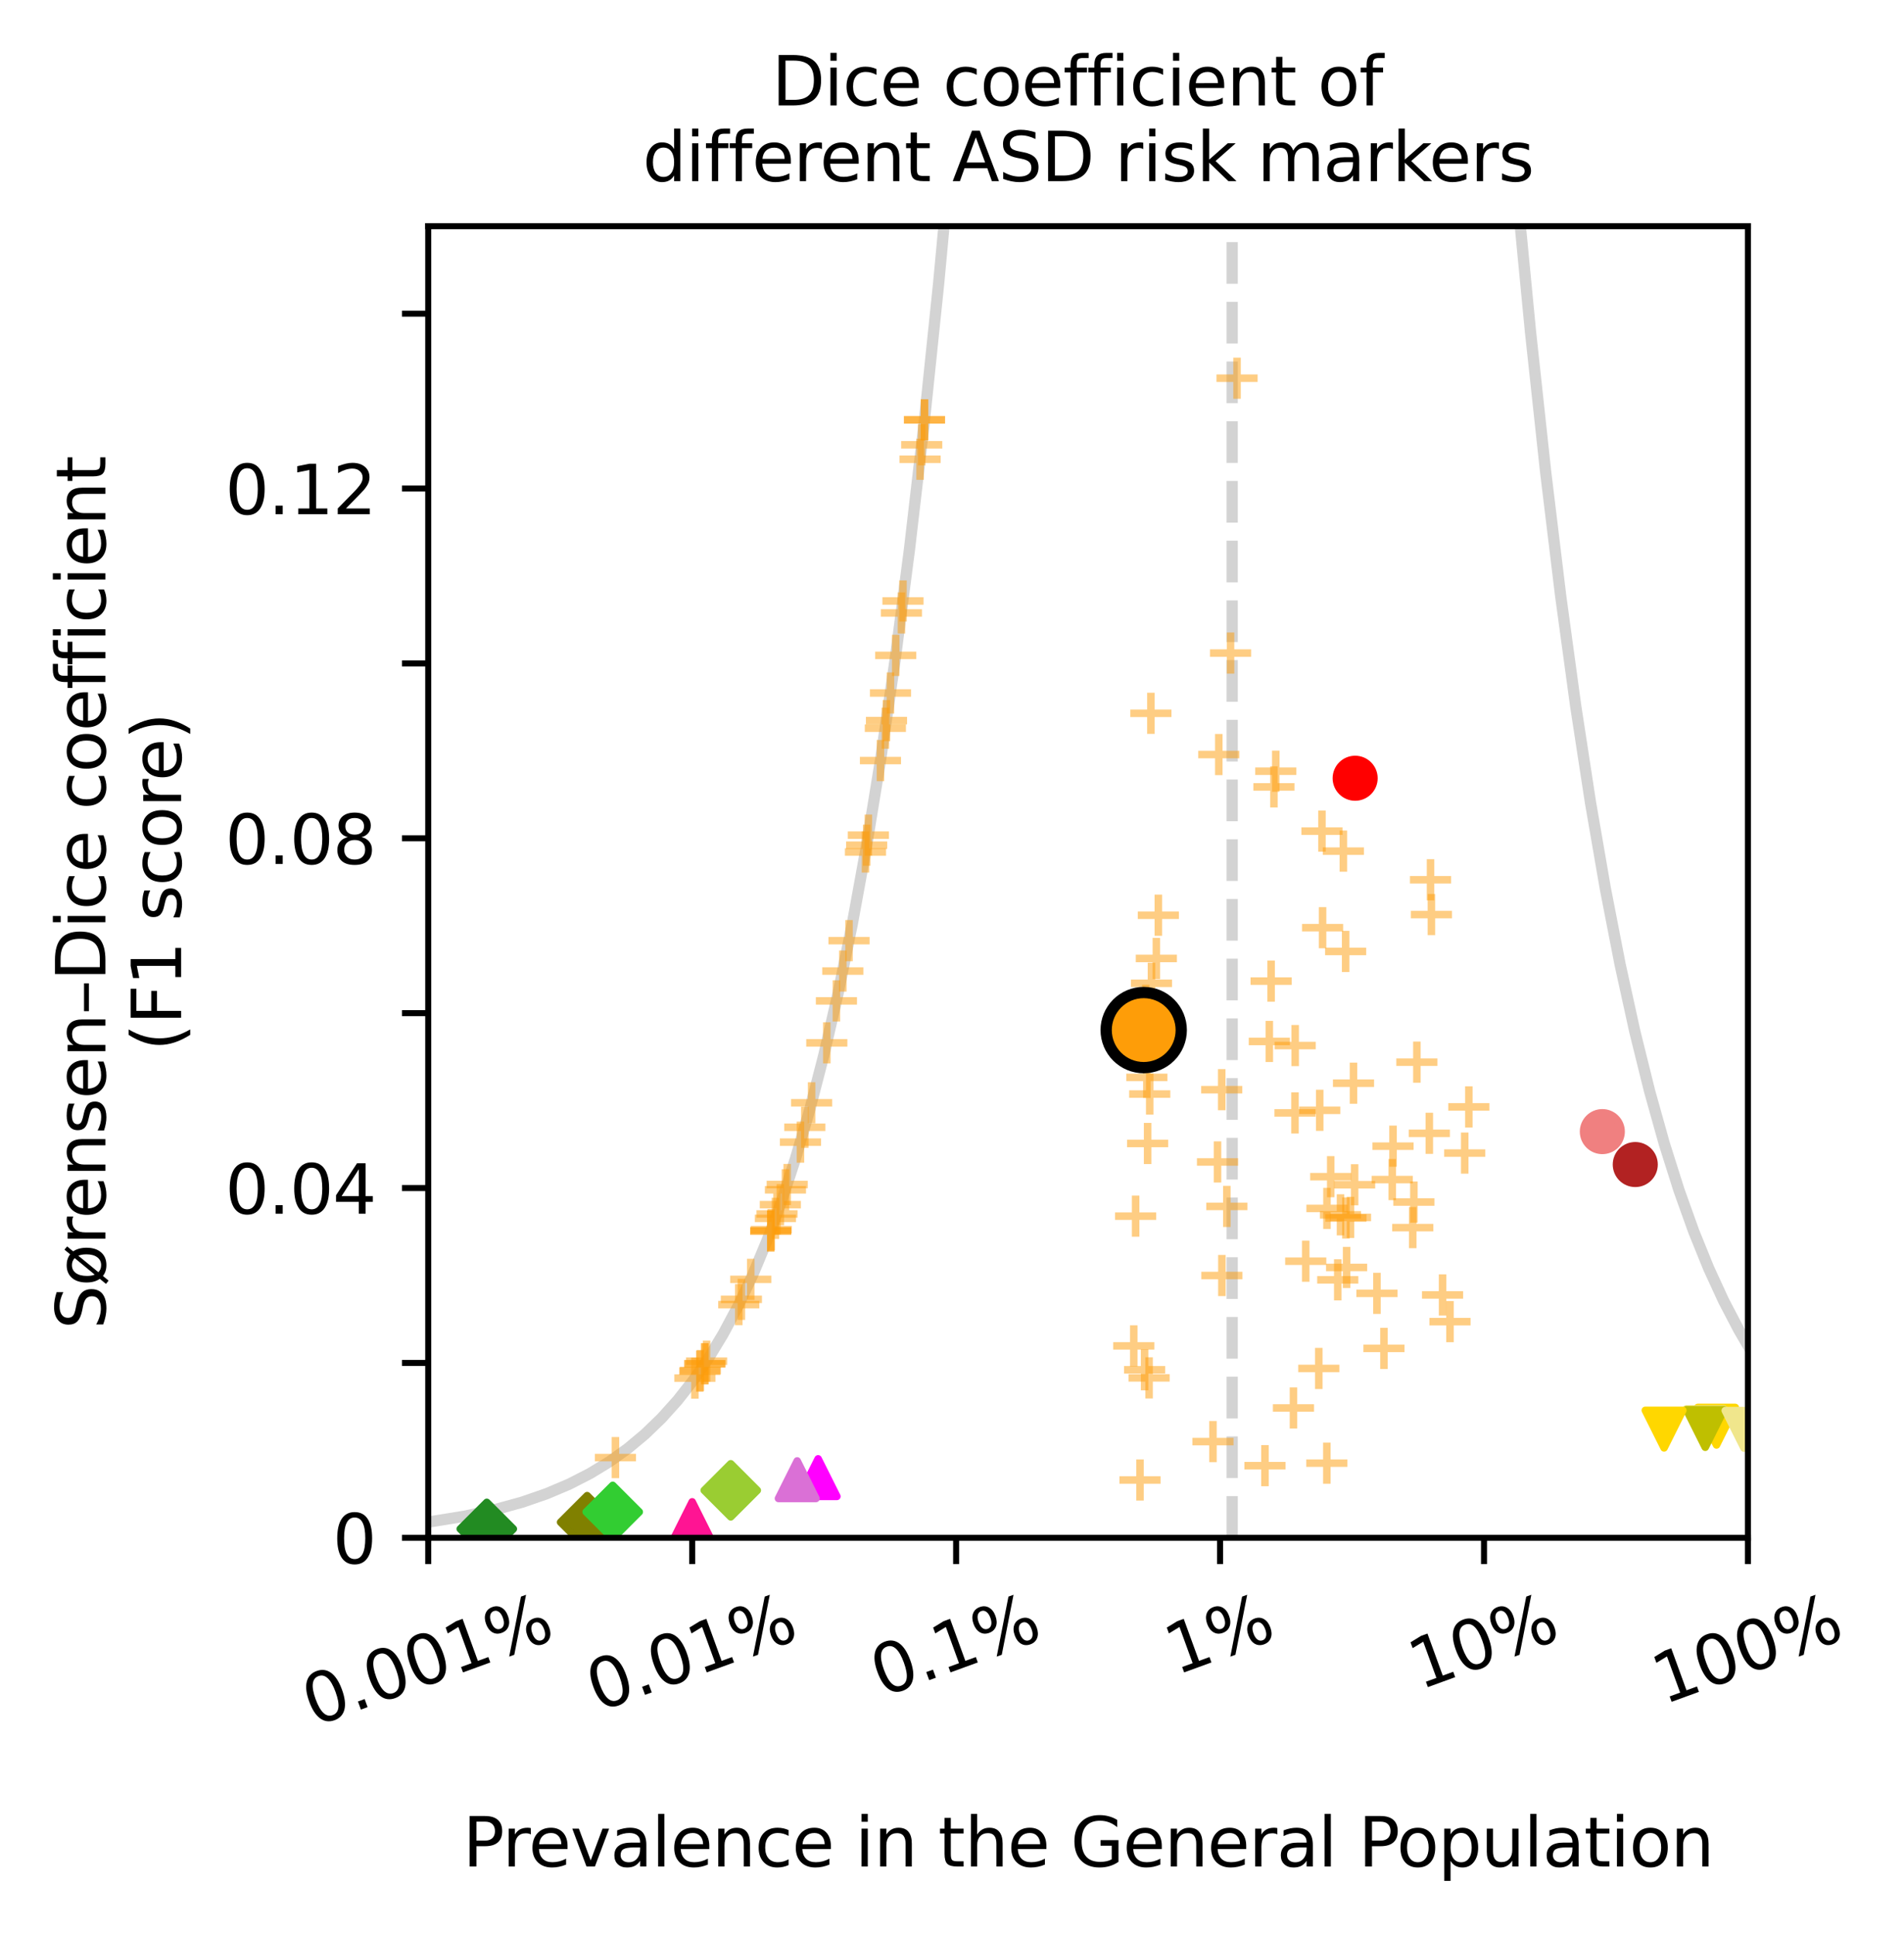 <?xml version="1.0" encoding="utf-8" standalone="no"?>
<!DOCTYPE svg PUBLIC "-//W3C//DTD SVG 1.1//EN"
  "http://www.w3.org/Graphics/SVG/1.1/DTD/svg11.dtd">
<svg xmlns:xlink="http://www.w3.org/1999/xlink" width="253.554pt" height="257.563pt" viewBox="0 0 253.554 257.563" xmlns="http://www.w3.org/2000/svg" version="1.1">
 <defs>
  <style type="text/css">*{stroke-linejoin: round; stroke-linecap: butt}</style>
 </defs>
 <g id="figure_1">
  <g id="patch_1">
   <path d="M -0 257.563 
L 253.554 257.563 
L 253.554 0 
L -0 0 
L -0 257.563 
z
" style="fill: none"/>
  </g>
  <g id="axes_1">
   <g id="patch_2">
    <path d="M 57.027 204.731 
L 232.775 204.731 
L 232.775 30.117 
L 57.027 30.117 
L 57.027 204.731 
z
" style="fill: none"/>
   </g>
   <g id="LineCollection_1">
    <path d="M 164.085 204.731 
L 164.085 -1 
" clip-path="url(#p393f7d524d)" style="fill: none; stroke-dasharray: 5.55,2.4; stroke-dashoffset: 0; stroke: #d3d3d3; stroke-width: 1.5"/>
   </g>
   <g id="line2d_1">
    <path d="M 57.027 202.637 
L 61.833 201.864 
L 65.915 200.986 
L 69.542 199.984 
L 72.799 198.858 
L 75.798 197.587 
L 78.567 196.171 
L 81.131 194.612 
L 83.569 192.869 
L 85.88 190.942 
L 88.088 188.811 
L 90.226 186.436 
L 92.299 183.799 
L 94.324 180.86 
L 96.311 177.581 
L 98.275 173.903 
L 100.214 169.789 
L 102.135 165.183 
L 104.039 160.031 
L 105.937 154.241 
L 107.829 147.742 
L 109.717 140.447 
L 111.603 132.255 
L 113.491 123.048 
L 115.386 112.678 
L 117.285 101.025 
L 119.194 87.905 
L 121.113 73.145 
L 123.045 56.523 
L 124.992 37.8 
L 126.957 16.718 
L 128.459 -1 
M 199.71 -1 
L 201.773 22.971 
L 203.812 44.136 
L 205.833 62.833 
L 207.837 79.354 
L 209.829 93.957 
L 211.809 106.868 
L 213.781 118.287 
L 215.746 128.388 
L 217.708 137.326 
L 219.667 145.238 
L 221.627 152.244 
L 223.59 158.451 
L 225.558 163.953 
L 227.537 168.834 
L 229.53 173.167 
L 231.541 177.018 
L 232.775 179.146 
L 232.775 179.146 
" clip-path="url(#p393f7d524d)" style="fill: none; stroke: #d3d3d3; stroke-width: 1.5; stroke-linecap: square"/>
   </g>
   <g id="PathCollection_1">
    <defs>
     <path id="md05ae00d85" d="M -2.739 0 
L 2.739 0 
M 0 2.739 
L 0 -2.739 
" style="stroke: #fe9d08; stroke-opacity: 0.5"/>
    </defs>
    <g clip-path="url(#p393f7d524d)">
     <use xlink:href="#md05ae00d85" x="93.862" y="181.565" style="fill: #fe9d08; fill-opacity: 0.5; stroke: #fe9d08; stroke-opacity: 0.5"/>
     <use xlink:href="#md05ae00d85" x="173.883" y="167.905" style="fill: #fe9d08; fill-opacity: 0.5; stroke: #fe9d08; stroke-opacity: 0.5"/>
     <use xlink:href="#md05ae00d85" x="102.636" y="163.885" style="fill: #fe9d08; fill-opacity: 0.5; stroke: #fe9d08; stroke-opacity: 0.5"/>
     <use xlink:href="#md05ae00d85" x="193.093" y="175.953" style="fill: #fe9d08; fill-opacity: 0.5; stroke: #fe9d08; stroke-opacity: 0.5"/>
     <use xlink:href="#md05ae00d85" x="98.73" y="172.983" style="fill: #fe9d08; fill-opacity: 0.5; stroke: #fe9d08; stroke-opacity: 0.5"/>
     <use xlink:href="#md05ae00d85" x="115.256" y="113.429" style="fill: #fe9d08; fill-opacity: 0.5; stroke: #fe9d08; stroke-opacity: 0.5"/>
     <use xlink:href="#md05ae00d85" x="104.597" y="158.399" style="fill: #fe9d08; fill-opacity: 0.5; stroke: #fe9d08; stroke-opacity: 0.5"/>
     <use xlink:href="#md05ae00d85" x="103.262" y="162.207" style="fill: #fe9d08; fill-opacity: 0.5; stroke: #fe9d08; stroke-opacity: 0.5"/>
     <use xlink:href="#md05ae00d85" x="188.684" y="141.408" style="fill: #fe9d08; fill-opacity: 0.5; stroke: #fe9d08; stroke-opacity: 0.5"/>
     <use xlink:href="#md05ae00d85" x="162.134" y="154.695" style="fill: #fe9d08; fill-opacity: 0.5; stroke: #fe9d08; stroke-opacity: 0.5"/>
     <use xlink:href="#md05ae00d85" x="113.063" y="125.232" style="fill: #fe9d08; fill-opacity: 0.5; stroke: #fe9d08; stroke-opacity: 0.5"/>
     <use xlink:href="#md05ae00d85" x="183.367" y="172.186" style="fill: #fe9d08; fill-opacity: 0.5; stroke: #fe9d08; stroke-opacity: 0.5"/>
     <use xlink:href="#md05ae00d85" x="179.196" y="126.666" style="fill: #fe9d08; fill-opacity: 0.5; stroke: #fe9d08; stroke-opacity: 0.5"/>
     <use xlink:href="#md05ae00d85" x="118.052" y="95.937" style="fill: #fe9d08; fill-opacity: 0.5; stroke: #fe9d08; stroke-opacity: 0.5"/>
     <use xlink:href="#md05ae00d85" x="185.404" y="157.043" style="fill: #fe9d08; fill-opacity: 0.5; stroke: #fe9d08; stroke-opacity: 0.5"/>
     <use xlink:href="#md05ae00d85" x="106.598" y="152.057" style="fill: #fe9d08; fill-opacity: 0.5; stroke: #fe9d08; stroke-opacity: 0.5"/>
     <use xlink:href="#md05ae00d85" x="122.745" y="59.219" style="fill: #fe9d08; fill-opacity: 0.5; stroke: #fe9d08; stroke-opacity: 0.5"/>
     <use xlink:href="#md05ae00d85" x="151.813" y="197.035" style="fill: #fe9d08; fill-opacity: 0.5; stroke: #fe9d08; stroke-opacity: 0.5"/>
     <use xlink:href="#md05ae00d85" x="102.705" y="163.705" style="fill: #fe9d08; fill-opacity: 0.5; stroke: #fe9d08; stroke-opacity: 0.5"/>
     <use xlink:href="#md05ae00d85" x="172.451" y="148.164" style="fill: #fe9d08; fill-opacity: 0.5; stroke: #fe9d08; stroke-opacity: 0.5"/>
     <use xlink:href="#md05ae00d85" x="178.149" y="170.389" style="fill: #fe9d08; fill-opacity: 0.5; stroke: #fe9d08; stroke-opacity: 0.5"/>
     <use xlink:href="#md05ae00d85" x="119.284" y="87.253" style="fill: #fe9d08; fill-opacity: 0.5; stroke: #fe9d08; stroke-opacity: 0.5"/>
     <use xlink:href="#md05ae00d85" x="107.174" y="150.078" style="fill: #fe9d08; fill-opacity: 0.5; stroke: #fe9d08; stroke-opacity: 0.5"/>
     <use xlink:href="#md05ae00d85" x="154.254" y="121.845" style="fill: #fe9d08; fill-opacity: 0.5; stroke: #fe9d08; stroke-opacity: 0.5"/>
     <use xlink:href="#md05ae00d85" x="153.339" y="130.906" style="fill: #fe9d08; fill-opacity: 0.5; stroke: #fe9d08; stroke-opacity: 0.5"/>
     <use xlink:href="#md05ae00d85" x="99.975" y="170.324" style="fill: #fe9d08; fill-opacity: 0.5; stroke: #fe9d08; stroke-opacity: 0.5"/>
     <use xlink:href="#md05ae00d85" x="115.413" y="112.525" style="fill: #fe9d08; fill-opacity: 0.5; stroke: #fe9d08; stroke-opacity: 0.5"/>
     <use xlink:href="#md05ae00d85" x="175.746" y="147.817" style="fill: #fe9d08; fill-opacity: 0.5; stroke: #fe9d08; stroke-opacity: 0.5"/>
     <use xlink:href="#md05ae00d85" x="195.605" y="147.363" style="fill: #fe9d08; fill-opacity: 0.5; stroke: #fe9d08; stroke-opacity: 0.5"/>
     <use xlink:href="#md05ae00d85" x="178.512" y="161.732" style="fill: #fe9d08; fill-opacity: 0.5; stroke: #fe9d08; stroke-opacity: 0.5"/>
     <use xlink:href="#md05ae00d85" x="117.25" y="101.256" style="fill: #fe9d08; fill-opacity: 0.5; stroke: #fe9d08; stroke-opacity: 0.5"/>
     <use xlink:href="#md05ae00d85" x="169.896" y="102.673" style="fill: #fe9d08; fill-opacity: 0.5; stroke: #fe9d08; stroke-opacity: 0.5"/>
     <use xlink:href="#md05ae00d85" x="152.827" y="152.235" style="fill: #fe9d08; fill-opacity: 0.5; stroke: #fe9d08; stroke-opacity: 0.5"/>
     <use xlink:href="#md05ae00d85" x="152.579" y="133.844" style="fill: #fe9d08; fill-opacity: 0.5; stroke: #fe9d08; stroke-opacity: 0.5"/>
     <use xlink:href="#md05ae00d85" x="117.903" y="96.944" style="fill: #fe9d08; fill-opacity: 0.5; stroke: #fe9d08; stroke-opacity: 0.5"/>
     <use xlink:href="#md05ae00d85" x="111.385" y="133.251" style="fill: #fe9d08; fill-opacity: 0.5; stroke: #fe9d08; stroke-opacity: 0.5"/>
     <use xlink:href="#md05ae00d85" x="163.87" y="86.943" style="fill: #fe9d08; fill-opacity: 0.5; stroke: #fe9d08; stroke-opacity: 0.5"/>
     <use xlink:href="#md05ae00d85" x="188.134" y="163.44" style="fill: #fe9d08; fill-opacity: 0.5; stroke: #fe9d08; stroke-opacity: 0.5"/>
     <use xlink:href="#md05ae00d85" x="120.04" y="81.605" style="fill: #fe9d08; fill-opacity: 0.5; stroke: #fe9d08; stroke-opacity: 0.5"/>
     <use xlink:href="#md05ae00d85" x="93.862" y="181.565" style="fill: #fe9d08; fill-opacity: 0.5; stroke: #fe9d08; stroke-opacity: 0.5"/>
     <use xlink:href="#md05ae00d85" x="120.248" y="80.006" style="fill: #fe9d08; fill-opacity: 0.5; stroke: #fe9d08; stroke-opacity: 0.5"/>
     <use xlink:href="#md05ae00d85" x="123.113" y="55.897" style="fill: #fe9d08; fill-opacity: 0.5; stroke: #fe9d08; stroke-opacity: 0.5"/>
     <use xlink:href="#md05ae00d85" x="169.274" y="130.618" style="fill: #fe9d08; fill-opacity: 0.5; stroke: #fe9d08; stroke-opacity: 0.5"/>
     <use xlink:href="#md05ae00d85" x="108.081" y="146.816" style="fill: #fe9d08; fill-opacity: 0.5; stroke: #fe9d08; stroke-opacity: 0.5"/>
     <use xlink:href="#md05ae00d85" x="168.454" y="195.129" style="fill: #fe9d08; fill-opacity: 0.5; stroke: #fe9d08; stroke-opacity: 0.5"/>
     <use xlink:href="#md05ae00d85" x="153.99" y="127.603" style="fill: #fe9d08; fill-opacity: 0.5; stroke: #fe9d08; stroke-opacity: 0.5"/>
     <use xlink:href="#md05ae00d85" x="184.302" y="179.518" style="fill: #fe9d08; fill-opacity: 0.5; stroke: #fe9d08; stroke-opacity: 0.5"/>
     <use xlink:href="#md05ae00d85" x="153.109" y="145.657" style="fill: #fe9d08; fill-opacity: 0.5; stroke: #fe9d08; stroke-opacity: 0.5"/>
     <use xlink:href="#md05ae00d85" x="195.057" y="153.514" style="fill: #fe9d08; fill-opacity: 0.5; stroke: #fe9d08; stroke-opacity: 0.5"/>
     <use xlink:href="#md05ae00d85" x="180.394" y="157.731" style="fill: #fe9d08; fill-opacity: 0.5; stroke: #fe9d08; stroke-opacity: 0.5"/>
     <use xlink:href="#md05ae00d85" x="152.424" y="182.361" style="fill: #fe9d08; fill-opacity: 0.5; stroke: #fe9d08; stroke-opacity: 0.5"/>
     <use xlink:href="#md05ae00d85" x="112.237" y="129.28" style="fill: #fe9d08; fill-opacity: 0.5; stroke: #fe9d08; stroke-opacity: 0.5"/>
     <use xlink:href="#md05ae00d85" x="175.622" y="182.186" style="fill: #fe9d08; fill-opacity: 0.5; stroke: #fe9d08; stroke-opacity: 0.5"/>
     <use xlink:href="#md05ae00d85" x="176.127" y="123.503" style="fill: #fe9d08; fill-opacity: 0.5; stroke: #fe9d08; stroke-opacity: 0.5"/>
     <use xlink:href="#md05ae00d85" x="103.477" y="161.616" style="fill: #fe9d08; fill-opacity: 0.5; stroke: #fe9d08; stroke-opacity: 0.5"/>
     <use xlink:href="#md05ae00d85" x="110.105" y="138.839" style="fill: #fe9d08; fill-opacity: 0.5; stroke: #fe9d08; stroke-opacity: 0.5"/>
     <use xlink:href="#md05ae00d85" x="172.25" y="187.445" style="fill: #fe9d08; fill-opacity: 0.5; stroke: #fe9d08; stroke-opacity: 0.5"/>
     <use xlink:href="#md05ae00d85" x="102.636" y="163.885" style="fill: #fe9d08; fill-opacity: 0.5; stroke: #fe9d08; stroke-opacity: 0.5"/>
     <use xlink:href="#md05ae00d85" x="98.382" y="173.688" style="fill: #fe9d08; fill-opacity: 0.5; stroke: #fe9d08; stroke-opacity: 0.5"/>
     <use xlink:href="#md05ae00d85" x="176.712" y="160.882" style="fill: #fe9d08; fill-opacity: 0.5; stroke: #fe9d08; stroke-opacity: 0.5"/>
     <use xlink:href="#md05ae00d85" x="153.022" y="183.441" style="fill: #fe9d08; fill-opacity: 0.5; stroke: #fe9d08; stroke-opacity: 0.5"/>
     <use xlink:href="#md05ae00d85" x="179.327" y="168.74" style="fill: #fe9d08; fill-opacity: 0.5; stroke: #fe9d08; stroke-opacity: 0.5"/>
     <use xlink:href="#md05ae00d85" x="162.697" y="145.075" style="fill: #fe9d08; fill-opacity: 0.5; stroke: #fe9d08; stroke-opacity: 0.5"/>
     <use xlink:href="#md05ae00d85" x="122.529" y="61.142" style="fill: #fe9d08; fill-opacity: 0.5; stroke: #fe9d08; stroke-opacity: 0.5"/>
     <use xlink:href="#md05ae00d85" x="93.187" y="182.558" style="fill: #fe9d08; fill-opacity: 0.5; stroke: #fe9d08; stroke-opacity: 0.5"/>
     <use xlink:href="#md05ae00d85" x="178.893" y="113.312" style="fill: #fe9d08; fill-opacity: 0.5; stroke: #fe9d08; stroke-opacity: 0.5"/>
     <use xlink:href="#md05ae00d85" x="81.959" y="194.051" style="fill: #fe9d08; fill-opacity: 0.5; stroke: #fe9d08; stroke-opacity: 0.5"/>
     <use xlink:href="#md05ae00d85" x="179.847" y="162.078" style="fill: #fe9d08; fill-opacity: 0.5; stroke: #fe9d08; stroke-opacity: 0.5"/>
     <use xlink:href="#md05ae00d85" x="176.695" y="194.794" style="fill: #fe9d08; fill-opacity: 0.5; stroke: #fe9d08; stroke-opacity: 0.5"/>
     <use xlink:href="#md05ae00d85" x="177.213" y="156.658" style="fill: #fe9d08; fill-opacity: 0.5; stroke: #fe9d08; stroke-opacity: 0.5"/>
     <use xlink:href="#md05ae00d85" x="92.54" y="183.469" style="fill: #fe9d08; fill-opacity: 0.5; stroke: #fe9d08; stroke-opacity: 0.5"/>
     <use xlink:href="#md05ae00d85" x="103.915" y="160.384" style="fill: #fe9d08; fill-opacity: 0.5; stroke: #fe9d08; stroke-opacity: 0.5"/>
     <use xlink:href="#md05ae00d85" x="190.502" y="117.125" style="fill: #fe9d08; fill-opacity: 0.5; stroke: #fe9d08; stroke-opacity: 0.5"/>
     <use xlink:href="#md05ae00d85" x="123.113" y="55.897" style="fill: #fe9d08; fill-opacity: 0.5; stroke: #fe9d08; stroke-opacity: 0.5"/>
     <use xlink:href="#md05ae00d85" x="190.619" y="121.76" style="fill: #fe9d08; fill-opacity: 0.5; stroke: #fe9d08; stroke-opacity: 0.5"/>
     <use xlink:href="#md05ae00d85" x="93.26" y="182.451" style="fill: #fe9d08; fill-opacity: 0.5; stroke: #fe9d08; stroke-opacity: 0.5"/>
     <use xlink:href="#md05ae00d85" x="150.982" y="179.182" style="fill: #fe9d08; fill-opacity: 0.5; stroke: #fe9d08; stroke-opacity: 0.5"/>
     <use xlink:href="#md05ae00d85" x="118.585" y="92.258" style="fill: #fe9d08; fill-opacity: 0.5; stroke: #fe9d08; stroke-opacity: 0.5"/>
     <use xlink:href="#md05ae00d85" x="185.508" y="152.595" style="fill: #fe9d08; fill-opacity: 0.5; stroke: #fe9d08; stroke-opacity: 0.5"/>
     <use xlink:href="#md05ae00d85" x="192.106" y="172.395" style="fill: #fe9d08; fill-opacity: 0.5; stroke: #fe9d08; stroke-opacity: 0.5"/>
     <use xlink:href="#md05ae00d85" x="152.879" y="136.001" style="fill: #fe9d08; fill-opacity: 0.5; stroke: #fe9d08; stroke-opacity: 0.5"/>
     <use xlink:href="#md05ae00d85" x="94.094" y="181.214" style="fill: #fe9d08; fill-opacity: 0.5; stroke: #fe9d08; stroke-opacity: 0.5"/>
     <use xlink:href="#md05ae00d85" x="162.307" y="100.452" style="fill: #fe9d08; fill-opacity: 0.5; stroke: #fe9d08; stroke-opacity: 0.5"/>
     <use xlink:href="#md05ae00d85" x="188.285" y="160.032" style="fill: #fe9d08; fill-opacity: 0.5; stroke: #fe9d08; stroke-opacity: 0.5"/>
     <use xlink:href="#md05ae00d85" x="163.375" y="160.614" style="fill: #fe9d08; fill-opacity: 0.5; stroke: #fe9d08; stroke-opacity: 0.5"/>
     <use xlink:href="#md05ae00d85" x="164.737" y="50.351" style="fill: #fe9d08; fill-opacity: 0.5; stroke: #fe9d08; stroke-opacity: 0.5"/>
     <use xlink:href="#md05ae00d85" x="169.033" y="138.651" style="fill: #fe9d08; fill-opacity: 0.5; stroke: #fe9d08; stroke-opacity: 0.5"/>
     <use xlink:href="#md05ae00d85" x="179.237" y="162.152" style="fill: #fe9d08; fill-opacity: 0.5; stroke: #fe9d08; stroke-opacity: 0.5"/>
     <use xlink:href="#md05ae00d85" x="190.34" y="150.883" style="fill: #fe9d08; fill-opacity: 0.5; stroke: #fe9d08; stroke-opacity: 0.5"/>
     <use xlink:href="#md05ae00d85" x="169.648" y="104.76" style="fill: #fe9d08; fill-opacity: 0.5; stroke: #fe9d08; stroke-opacity: 0.5"/>
     <use xlink:href="#md05ae00d85" x="176.044" y="110.651" style="fill: #fe9d08; fill-opacity: 0.5; stroke: #fe9d08; stroke-opacity: 0.5"/>
     <use xlink:href="#md05ae00d85" x="172.476" y="139.195" style="fill: #fe9d08; fill-opacity: 0.5; stroke: #fe9d08; stroke-opacity: 0.5"/>
     <use xlink:href="#md05ae00d85" x="104.831" y="157.697" style="fill: #fe9d08; fill-opacity: 0.5; stroke: #fe9d08; stroke-opacity: 0.5"/>
     <use xlink:href="#md05ae00d85" x="151.232" y="161.912" style="fill: #fe9d08; fill-opacity: 0.5; stroke: #fe9d08; stroke-opacity: 0.5"/>
     <use xlink:href="#md05ae00d85" x="115.642" y="111.187" style="fill: #fe9d08; fill-opacity: 0.5; stroke: #fe9d08; stroke-opacity: 0.5"/>
     <use xlink:href="#md05ae00d85" x="152.724" y="143.437" style="fill: #fe9d08; fill-opacity: 0.5; stroke: #fe9d08; stroke-opacity: 0.5"/>
     <use xlink:href="#md05ae00d85" x="161.529" y="191.926" style="fill: #fe9d08; fill-opacity: 0.5; stroke: #fe9d08; stroke-opacity: 0.5"/>
     <use xlink:href="#md05ae00d85" x="180.244" y="144.209" style="fill: #fe9d08; fill-opacity: 0.5; stroke: #fe9d08; stroke-opacity: 0.5"/>
     <use xlink:href="#md05ae00d85" x="162.717" y="169.815" style="fill: #fe9d08; fill-opacity: 0.5; stroke: #fe9d08; stroke-opacity: 0.5"/>
     <use xlink:href="#md05ae00d85" x="153.262" y="94.962" style="fill: #fe9d08; fill-opacity: 0.5; stroke: #fe9d08; stroke-opacity: 0.5"/>
    </g>
   </g>
   <g id="matplotlib.axis_1">
    <g id="xtick_1">
     <g id="line2d_2">
      <defs>
       <path id="m1fadc6cded" d="M 0 0 
L 0 3.5 
" style="stroke: #000000; stroke-width: 0.8"/>
      </defs>
      <g>
       <use xlink:href="#m1fadc6cded" x="57.027" y="204.731" style="stroke: #000000; stroke-width: 0.8"/>
      </g>
     </g>
     <g id="text_1">
      <!-- 0.001% -->
      <g transform="translate(41.753 229.894) rotate(-20) scale(0.09 -0.09)">
       <defs>
        <path id="DejaVuSans-30" d="M 2034 4250 
Q 1547 4250 1301 3770 
Q 1056 3291 1056 2328 
Q 1056 1369 1301 889 
Q 1547 409 2034 409 
Q 2525 409 2770 889 
Q 3016 1369 3016 2328 
Q 3016 3291 2770 3770 
Q 2525 4250 2034 4250 
z
M 2034 4750 
Q 2819 4750 3233 4129 
Q 3647 3509 3647 2328 
Q 3647 1150 3233 529 
Q 2819 -91 2034 -91 
Q 1250 -91 836 529 
Q 422 1150 422 2328 
Q 422 3509 836 4129 
Q 1250 4750 2034 4750 
z
" transform="scale(0.016)"/>
        <path id="DejaVuSans-2e" d="M 684 794 
L 1344 794 
L 1344 0 
L 684 0 
L 684 794 
z
" transform="scale(0.016)"/>
        <path id="DejaVuSans-31" d="M 794 531 
L 1825 531 
L 1825 4091 
L 703 3866 
L 703 4441 
L 1819 4666 
L 2450 4666 
L 2450 531 
L 3481 531 
L 3481 0 
L 794 0 
L 794 531 
z
" transform="scale(0.016)"/>
        <path id="DejaVuSans-25" d="M 4653 2053 
Q 4381 2053 4226 1822 
Q 4072 1591 4072 1178 
Q 4072 772 4226 539 
Q 4381 306 4653 306 
Q 4919 306 5073 539 
Q 5228 772 5228 1178 
Q 5228 1588 5073 1820 
Q 4919 2053 4653 2053 
z
M 4653 2450 
Q 5147 2450 5437 2106 
Q 5728 1763 5728 1178 
Q 5728 594 5436 251 
Q 5144 -91 4653 -91 
Q 4153 -91 3862 251 
Q 3572 594 3572 1178 
Q 3572 1766 3864 2108 
Q 4156 2450 4653 2450 
z
M 1428 4353 
Q 1159 4353 1004 4120 
Q 850 3888 850 3481 
Q 850 3069 1003 2837 
Q 1156 2606 1428 2606 
Q 1700 2606 1854 2837 
Q 2009 3069 2009 3481 
Q 2009 3884 1853 4118 
Q 1697 4353 1428 4353 
z
M 4250 4750 
L 4750 4750 
L 1831 -91 
L 1331 -91 
L 4250 4750 
z
M 1428 4750 
Q 1922 4750 2215 4408 
Q 2509 4066 2509 3481 
Q 2509 2891 2217 2550 
Q 1925 2209 1428 2209 
Q 931 2209 642 2551 
Q 353 2894 353 3481 
Q 353 4063 643 4406 
Q 934 4750 1428 4750 
z
" transform="scale(0.016)"/>
       </defs>
       <use xlink:href="#DejaVuSans-30"/>
       <use xlink:href="#DejaVuSans-2e" x="63.623"/>
       <use xlink:href="#DejaVuSans-30" x="95.41"/>
       <use xlink:href="#DejaVuSans-30" x="159.033"/>
       <use xlink:href="#DejaVuSans-31" x="222.656"/>
       <use xlink:href="#DejaVuSans-25" x="286.279"/>
      </g>
     </g>
    </g>
    <g id="xtick_2">
     <g id="line2d_3">
      <g>
       <use xlink:href="#m1fadc6cded" x="92.177" y="204.731" style="stroke: #000000; stroke-width: 0.8"/>
      </g>
     </g>
     <g id="text_2">
      <!-- 0.01% -->
      <g transform="translate(79.593 227.935) rotate(-20) scale(0.09 -0.09)">
       <use xlink:href="#DejaVuSans-30"/>
       <use xlink:href="#DejaVuSans-2e" x="63.623"/>
       <use xlink:href="#DejaVuSans-30" x="95.41"/>
       <use xlink:href="#DejaVuSans-31" x="159.033"/>
       <use xlink:href="#DejaVuSans-25" x="222.656"/>
      </g>
     </g>
    </g>
    <g id="xtick_3">
     <g id="line2d_4">
      <g>
       <use xlink:href="#m1fadc6cded" x="127.327" y="204.731" style="stroke: #000000; stroke-width: 0.8"/>
      </g>
     </g>
     <g id="text_3">
      <!-- 0.1% -->
      <g transform="translate(117.433 225.977) rotate(-20) scale(0.09 -0.09)">
       <use xlink:href="#DejaVuSans-30"/>
       <use xlink:href="#DejaVuSans-2e" x="63.623"/>
       <use xlink:href="#DejaVuSans-31" x="95.41"/>
       <use xlink:href="#DejaVuSans-25" x="159.033"/>
      </g>
     </g>
    </g>
    <g id="xtick_4">
     <g id="line2d_5">
      <g>
       <use xlink:href="#m1fadc6cded" x="162.476" y="204.731" style="stroke: #000000; stroke-width: 0.8"/>
      </g>
     </g>
     <g id="text_4">
      <!-- 1% -->
      <g transform="translate(156.617 223.04) rotate(-20) scale(0.09 -0.09)">
       <use xlink:href="#DejaVuSans-31"/>
       <use xlink:href="#DejaVuSans-25" x="63.623"/>
      </g>
     </g>
    </g>
    <g id="xtick_5">
     <g id="line2d_6">
      <g>
       <use xlink:href="#m1fadc6cded" x="197.626" y="204.731" style="stroke: #000000; stroke-width: 0.8"/>
      </g>
     </g>
     <g id="text_5">
      <!-- 10% -->
      <g transform="translate(189.076 224.999) rotate(-20) scale(0.09 -0.09)">
       <use xlink:href="#DejaVuSans-31"/>
       <use xlink:href="#DejaVuSans-30" x="63.623"/>
       <use xlink:href="#DejaVuSans-25" x="127.246"/>
      </g>
     </g>
    </g>
    <g id="xtick_6">
     <g id="line2d_7">
      <g>
       <use xlink:href="#m1fadc6cded" x="232.775" y="204.731" style="stroke: #000000; stroke-width: 0.8"/>
      </g>
     </g>
     <g id="text_6">
      <!-- 100% -->
      <g transform="translate(221.536 226.957) rotate(-20) scale(0.09 -0.09)">
       <use xlink:href="#DejaVuSans-31"/>
       <use xlink:href="#DejaVuSans-30" x="63.623"/>
       <use xlink:href="#DejaVuSans-30" x="127.246"/>
       <use xlink:href="#DejaVuSans-25" x="190.869"/>
      </g>
     </g>
    </g>
    <g id="text_7">
     <!-- Prevalence in the General Population -->
     <g transform="translate(61.632 248.491) scale(0.09 -0.09)">
      <defs>
       <path id="DejaVuSans-50" d="M 1259 4147 
L 1259 2394 
L 2053 2394 
Q 2494 2394 2734 2622 
Q 2975 2850 2975 3272 
Q 2975 3691 2734 3919 
Q 2494 4147 2053 4147 
L 1259 4147 
z
M 628 4666 
L 2053 4666 
Q 2838 4666 3239 4311 
Q 3641 3956 3641 3272 
Q 3641 2581 3239 2228 
Q 2838 1875 2053 1875 
L 1259 1875 
L 1259 0 
L 628 0 
L 628 4666 
z
" transform="scale(0.016)"/>
       <path id="DejaVuSans-72" d="M 2631 2963 
Q 2534 3019 2420 3045 
Q 2306 3072 2169 3072 
Q 1681 3072 1420 2755 
Q 1159 2438 1159 1844 
L 1159 0 
L 581 0 
L 581 3500 
L 1159 3500 
L 1159 2956 
Q 1341 3275 1631 3429 
Q 1922 3584 2338 3584 
Q 2397 3584 2469 3576 
Q 2541 3569 2628 3553 
L 2631 2963 
z
" transform="scale(0.016)"/>
       <path id="DejaVuSans-65" d="M 3597 1894 
L 3597 1613 
L 953 1613 
Q 991 1019 1311 708 
Q 1631 397 2203 397 
Q 2534 397 2845 478 
Q 3156 559 3463 722 
L 3463 178 
Q 3153 47 2828 -22 
Q 2503 -91 2169 -91 
Q 1331 -91 842 396 
Q 353 884 353 1716 
Q 353 2575 817 3079 
Q 1281 3584 2069 3584 
Q 2775 3584 3186 3129 
Q 3597 2675 3597 1894 
z
M 3022 2063 
Q 3016 2534 2758 2815 
Q 2500 3097 2075 3097 
Q 1594 3097 1305 2825 
Q 1016 2553 972 2059 
L 3022 2063 
z
" transform="scale(0.016)"/>
       <path id="DejaVuSans-76" d="M 191 3500 
L 800 3500 
L 1894 563 
L 2988 3500 
L 3597 3500 
L 2284 0 
L 1503 0 
L 191 3500 
z
" transform="scale(0.016)"/>
       <path id="DejaVuSans-61" d="M 2194 1759 
Q 1497 1759 1228 1600 
Q 959 1441 959 1056 
Q 959 750 1161 570 
Q 1363 391 1709 391 
Q 2188 391 2477 730 
Q 2766 1069 2766 1631 
L 2766 1759 
L 2194 1759 
z
M 3341 1997 
L 3341 0 
L 2766 0 
L 2766 531 
Q 2569 213 2275 61 
Q 1981 -91 1556 -91 
Q 1019 -91 701 211 
Q 384 513 384 1019 
Q 384 1609 779 1909 
Q 1175 2209 1959 2209 
L 2766 2209 
L 2766 2266 
Q 2766 2663 2505 2880 
Q 2244 3097 1772 3097 
Q 1472 3097 1187 3025 
Q 903 2953 641 2809 
L 641 3341 
Q 956 3463 1253 3523 
Q 1550 3584 1831 3584 
Q 2591 3584 2966 3190 
Q 3341 2797 3341 1997 
z
" transform="scale(0.016)"/>
       <path id="DejaVuSans-6c" d="M 603 4863 
L 1178 4863 
L 1178 0 
L 603 0 
L 603 4863 
z
" transform="scale(0.016)"/>
       <path id="DejaVuSans-6e" d="M 3513 2113 
L 3513 0 
L 2938 0 
L 2938 2094 
Q 2938 2591 2744 2837 
Q 2550 3084 2163 3084 
Q 1697 3084 1428 2787 
Q 1159 2491 1159 1978 
L 1159 0 
L 581 0 
L 581 3500 
L 1159 3500 
L 1159 2956 
Q 1366 3272 1645 3428 
Q 1925 3584 2291 3584 
Q 2894 3584 3203 3211 
Q 3513 2838 3513 2113 
z
" transform="scale(0.016)"/>
       <path id="DejaVuSans-63" d="M 3122 3366 
L 3122 2828 
Q 2878 2963 2633 3030 
Q 2388 3097 2138 3097 
Q 1578 3097 1268 2742 
Q 959 2388 959 1747 
Q 959 1106 1268 751 
Q 1578 397 2138 397 
Q 2388 397 2633 464 
Q 2878 531 3122 666 
L 3122 134 
Q 2881 22 2623 -34 
Q 2366 -91 2075 -91 
Q 1284 -91 818 406 
Q 353 903 353 1747 
Q 353 2603 823 3093 
Q 1294 3584 2113 3584 
Q 2378 3584 2631 3529 
Q 2884 3475 3122 3366 
z
" transform="scale(0.016)"/>
       <path id="DejaVuSans-20" transform="scale(0.016)"/>
       <path id="DejaVuSans-69" d="M 603 3500 
L 1178 3500 
L 1178 0 
L 603 0 
L 603 3500 
z
M 603 4863 
L 1178 4863 
L 1178 4134 
L 603 4134 
L 603 4863 
z
" transform="scale(0.016)"/>
       <path id="DejaVuSans-74" d="M 1172 4494 
L 1172 3500 
L 2356 3500 
L 2356 3053 
L 1172 3053 
L 1172 1153 
Q 1172 725 1289 603 
Q 1406 481 1766 481 
L 2356 481 
L 2356 0 
L 1766 0 
Q 1100 0 847 248 
Q 594 497 594 1153 
L 594 3053 
L 172 3053 
L 172 3500 
L 594 3500 
L 594 4494 
L 1172 4494 
z
" transform="scale(0.016)"/>
       <path id="DejaVuSans-68" d="M 3513 2113 
L 3513 0 
L 2938 0 
L 2938 2094 
Q 2938 2591 2744 2837 
Q 2550 3084 2163 3084 
Q 1697 3084 1428 2787 
Q 1159 2491 1159 1978 
L 1159 0 
L 581 0 
L 581 4863 
L 1159 4863 
L 1159 2956 
Q 1366 3272 1645 3428 
Q 1925 3584 2291 3584 
Q 2894 3584 3203 3211 
Q 3513 2838 3513 2113 
z
" transform="scale(0.016)"/>
       <path id="DejaVuSans-47" d="M 3809 666 
L 3809 1919 
L 2778 1919 
L 2778 2438 
L 4434 2438 
L 4434 434 
Q 4069 175 3628 42 
Q 3188 -91 2688 -91 
Q 1594 -91 976 548 
Q 359 1188 359 2328 
Q 359 3472 976 4111 
Q 1594 4750 2688 4750 
Q 3144 4750 3555 4637 
Q 3966 4525 4313 4306 
L 4313 3634 
Q 3963 3931 3569 4081 
Q 3175 4231 2741 4231 
Q 1884 4231 1454 3753 
Q 1025 3275 1025 2328 
Q 1025 1384 1454 906 
Q 1884 428 2741 428 
Q 3075 428 3337 486 
Q 3600 544 3809 666 
z
" transform="scale(0.016)"/>
       <path id="DejaVuSans-6f" d="M 1959 3097 
Q 1497 3097 1228 2736 
Q 959 2375 959 1747 
Q 959 1119 1226 758 
Q 1494 397 1959 397 
Q 2419 397 2687 759 
Q 2956 1122 2956 1747 
Q 2956 2369 2687 2733 
Q 2419 3097 1959 3097 
z
M 1959 3584 
Q 2709 3584 3137 3096 
Q 3566 2609 3566 1747 
Q 3566 888 3137 398 
Q 2709 -91 1959 -91 
Q 1206 -91 779 398 
Q 353 888 353 1747 
Q 353 2609 779 3096 
Q 1206 3584 1959 3584 
z
" transform="scale(0.016)"/>
       <path id="DejaVuSans-70" d="M 1159 525 
L 1159 -1331 
L 581 -1331 
L 581 3500 
L 1159 3500 
L 1159 2969 
Q 1341 3281 1617 3432 
Q 1894 3584 2278 3584 
Q 2916 3584 3314 3078 
Q 3713 2572 3713 1747 
Q 3713 922 3314 415 
Q 2916 -91 2278 -91 
Q 1894 -91 1617 61 
Q 1341 213 1159 525 
z
M 3116 1747 
Q 3116 2381 2855 2742 
Q 2594 3103 2138 3103 
Q 1681 3103 1420 2742 
Q 1159 2381 1159 1747 
Q 1159 1113 1420 752 
Q 1681 391 2138 391 
Q 2594 391 2855 752 
Q 3116 1113 3116 1747 
z
" transform="scale(0.016)"/>
       <path id="DejaVuSans-75" d="M 544 1381 
L 544 3500 
L 1119 3500 
L 1119 1403 
Q 1119 906 1312 657 
Q 1506 409 1894 409 
Q 2359 409 2629 706 
Q 2900 1003 2900 1516 
L 2900 3500 
L 3475 3500 
L 3475 0 
L 2900 0 
L 2900 538 
Q 2691 219 2414 64 
Q 2138 -91 1772 -91 
Q 1169 -91 856 284 
Q 544 659 544 1381 
z
M 1991 3584 
L 1991 3584 
z
" transform="scale(0.016)"/>
      </defs>
      <use xlink:href="#DejaVuSans-50"/>
      <use xlink:href="#DejaVuSans-72" x="58.553"/>
      <use xlink:href="#DejaVuSans-65" x="97.416"/>
      <use xlink:href="#DejaVuSans-76" x="158.939"/>
      <use xlink:href="#DejaVuSans-61" x="218.119"/>
      <use xlink:href="#DejaVuSans-6c" x="279.398"/>
      <use xlink:href="#DejaVuSans-65" x="307.182"/>
      <use xlink:href="#DejaVuSans-6e" x="368.705"/>
      <use xlink:href="#DejaVuSans-63" x="432.084"/>
      <use xlink:href="#DejaVuSans-65" x="487.064"/>
      <use xlink:href="#DejaVuSans-20" x="548.588"/>
      <use xlink:href="#DejaVuSans-69" x="580.375"/>
      <use xlink:href="#DejaVuSans-6e" x="608.158"/>
      <use xlink:href="#DejaVuSans-20" x="671.537"/>
      <use xlink:href="#DejaVuSans-74" x="703.324"/>
      <use xlink:href="#DejaVuSans-68" x="742.533"/>
      <use xlink:href="#DejaVuSans-65" x="805.912"/>
      <use xlink:href="#DejaVuSans-20" x="867.436"/>
      <use xlink:href="#DejaVuSans-47" x="899.223"/>
      <use xlink:href="#DejaVuSans-65" x="976.713"/>
      <use xlink:href="#DejaVuSans-6e" x="1038.236"/>
      <use xlink:href="#DejaVuSans-65" x="1101.615"/>
      <use xlink:href="#DejaVuSans-72" x="1163.139"/>
      <use xlink:href="#DejaVuSans-61" x="1204.252"/>
      <use xlink:href="#DejaVuSans-6c" x="1265.531"/>
      <use xlink:href="#DejaVuSans-20" x="1293.314"/>
      <use xlink:href="#DejaVuSans-50" x="1325.102"/>
      <use xlink:href="#DejaVuSans-6f" x="1381.779"/>
      <use xlink:href="#DejaVuSans-70" x="1442.961"/>
      <use xlink:href="#DejaVuSans-75" x="1506.438"/>
      <use xlink:href="#DejaVuSans-6c" x="1569.816"/>
      <use xlink:href="#DejaVuSans-61" x="1597.6"/>
      <use xlink:href="#DejaVuSans-74" x="1658.879"/>
      <use xlink:href="#DejaVuSans-69" x="1698.088"/>
      <use xlink:href="#DejaVuSans-6f" x="1725.871"/>
      <use xlink:href="#DejaVuSans-6e" x="1787.053"/>
     </g>
    </g>
   </g>
   <g id="matplotlib.axis_2">
    <g id="ytick_1">
     <g id="line2d_8">
      <defs>
       <path id="m0076bf5aaa" d="M 0 0 
L -3.5 0 
" style="stroke: #000000; stroke-width: 0.8"/>
      </defs>
      <g>
       <use xlink:href="#m0076bf5aaa" x="57.027" y="204.731" style="stroke: #000000; stroke-width: 0.8"/>
      </g>
     </g>
     <g id="text_8">
      <!-- 0 -->
      <g transform="translate(44.301 208.15) scale(0.09 -0.09)">
       <use xlink:href="#DejaVuSans-30"/>
      </g>
     </g>
    </g>
    <g id="ytick_2">
     <g id="line2d_9">
      <g>
       <use xlink:href="#m0076bf5aaa" x="57.027" y="181.449" style="stroke: #000000; stroke-width: 0.8"/>
      </g>
     </g>
    </g>
    <g id="ytick_3">
     <g id="line2d_10">
      <g>
       <use xlink:href="#m0076bf5aaa" x="57.027" y="158.167" style="stroke: #000000; stroke-width: 0.8"/>
      </g>
     </g>
     <g id="text_9">
      <!-- 0.04 -->
      <g transform="translate(29.988 161.586) scale(0.09 -0.09)">
       <defs>
        <path id="DejaVuSans-34" d="M 2419 4116 
L 825 1625 
L 2419 1625 
L 2419 4116 
z
M 2253 4666 
L 3047 4666 
L 3047 1625 
L 3713 1625 
L 3713 1100 
L 3047 1100 
L 3047 0 
L 2419 0 
L 2419 1100 
L 313 1100 
L 313 1709 
L 2253 4666 
z
" transform="scale(0.016)"/>
       </defs>
       <use xlink:href="#DejaVuSans-30"/>
       <use xlink:href="#DejaVuSans-2e" x="63.623"/>
       <use xlink:href="#DejaVuSans-30" x="95.41"/>
       <use xlink:href="#DejaVuSans-34" x="159.033"/>
      </g>
     </g>
    </g>
    <g id="ytick_4">
     <g id="line2d_11">
      <g>
       <use xlink:href="#m0076bf5aaa" x="57.027" y="134.885" style="stroke: #000000; stroke-width: 0.8"/>
      </g>
     </g>
    </g>
    <g id="ytick_5">
     <g id="line2d_12">
      <g>
       <use xlink:href="#m0076bf5aaa" x="57.027" y="111.603" style="stroke: #000000; stroke-width: 0.8"/>
      </g>
     </g>
     <g id="text_10">
      <!-- 0.08 -->
      <g transform="translate(29.988 115.023) scale(0.09 -0.09)">
       <defs>
        <path id="DejaVuSans-38" d="M 2034 2216 
Q 1584 2216 1326 1975 
Q 1069 1734 1069 1313 
Q 1069 891 1326 650 
Q 1584 409 2034 409 
Q 2484 409 2743 651 
Q 3003 894 3003 1313 
Q 3003 1734 2745 1975 
Q 2488 2216 2034 2216 
z
M 1403 2484 
Q 997 2584 770 2862 
Q 544 3141 544 3541 
Q 544 4100 942 4425 
Q 1341 4750 2034 4750 
Q 2731 4750 3128 4425 
Q 3525 4100 3525 3541 
Q 3525 3141 3298 2862 
Q 3072 2584 2669 2484 
Q 3125 2378 3379 2068 
Q 3634 1759 3634 1313 
Q 3634 634 3220 271 
Q 2806 -91 2034 -91 
Q 1263 -91 848 271 
Q 434 634 434 1313 
Q 434 1759 690 2068 
Q 947 2378 1403 2484 
z
M 1172 3481 
Q 1172 3119 1398 2916 
Q 1625 2713 2034 2713 
Q 2441 2713 2670 2916 
Q 2900 3119 2900 3481 
Q 2900 3844 2670 4047 
Q 2441 4250 2034 4250 
Q 1625 4250 1398 4047 
Q 1172 3844 1172 3481 
z
" transform="scale(0.016)"/>
       </defs>
       <use xlink:href="#DejaVuSans-30"/>
       <use xlink:href="#DejaVuSans-2e" x="63.623"/>
       <use xlink:href="#DejaVuSans-30" x="95.41"/>
       <use xlink:href="#DejaVuSans-38" x="159.033"/>
      </g>
     </g>
    </g>
    <g id="ytick_6">
     <g id="line2d_13">
      <g>
       <use xlink:href="#m0076bf5aaa" x="57.027" y="88.321" style="stroke: #000000; stroke-width: 0.8"/>
      </g>
     </g>
    </g>
    <g id="ytick_7">
     <g id="line2d_14">
      <g>
       <use xlink:href="#m0076bf5aaa" x="57.027" y="65.039" style="stroke: #000000; stroke-width: 0.8"/>
      </g>
     </g>
     <g id="text_11">
      <!-- 0.12 -->
      <g transform="translate(29.988 68.459) scale(0.09 -0.09)">
       <defs>
        <path id="DejaVuSans-32" d="M 1228 531 
L 3431 531 
L 3431 0 
L 469 0 
L 469 531 
Q 828 903 1448 1529 
Q 2069 2156 2228 2338 
Q 2531 2678 2651 2914 
Q 2772 3150 2772 3378 
Q 2772 3750 2511 3984 
Q 2250 4219 1831 4219 
Q 1534 4219 1204 4116 
Q 875 4013 500 3803 
L 500 4441 
Q 881 4594 1212 4672 
Q 1544 4750 1819 4750 
Q 2544 4750 2975 4387 
Q 3406 4025 3406 3419 
Q 3406 3131 3298 2873 
Q 3191 2616 2906 2266 
Q 2828 2175 2409 1742 
Q 1991 1309 1228 531 
z
" transform="scale(0.016)"/>
       </defs>
       <use xlink:href="#DejaVuSans-30"/>
       <use xlink:href="#DejaVuSans-2e" x="63.623"/>
       <use xlink:href="#DejaVuSans-31" x="95.41"/>
       <use xlink:href="#DejaVuSans-32" x="159.033"/>
      </g>
     </g>
    </g>
    <g id="ytick_8">
     <g id="line2d_15">
      <g>
       <use xlink:href="#m0076bf5aaa" x="57.027" y="41.758" style="stroke: #000000; stroke-width: 0.8"/>
      </g>
     </g>
    </g>
    <g id="text_12">
     <!-- Sørensen–Dice coefficient  -->
     <g transform="translate(14.039 176.962) rotate(-90) scale(0.09 -0.09)">
      <defs>
       <path id="DejaVuSans-53" d="M 3425 4513 
L 3425 3897 
Q 3066 4069 2747 4153 
Q 2428 4238 2131 4238 
Q 1616 4238 1336 4038 
Q 1056 3838 1056 3469 
Q 1056 3159 1242 3001 
Q 1428 2844 1947 2747 
L 2328 2669 
Q 3034 2534 3370 2195 
Q 3706 1856 3706 1288 
Q 3706 609 3251 259 
Q 2797 -91 1919 -91 
Q 1588 -91 1214 -16 
Q 841 59 441 206 
L 441 856 
Q 825 641 1194 531 
Q 1563 422 1919 422 
Q 2459 422 2753 634 
Q 3047 847 3047 1241 
Q 3047 1584 2836 1778 
Q 2625 1972 2144 2069 
L 1759 2144 
Q 1053 2284 737 2584 
Q 422 2884 422 3419 
Q 422 4038 858 4394 
Q 1294 4750 2059 4750 
Q 2388 4750 2728 4690 
Q 3069 4631 3425 4513 
z
" transform="scale(0.016)"/>
       <path id="DejaVuSans-f8" d="M 2828 2503 
L 1306 653 
Q 1434 522 1595 459 
Q 1756 397 1959 397 
Q 2419 397 2687 759 
Q 2956 1122 2956 1747 
Q 2956 1994 2925 2176 
Q 2894 2359 2828 2503 
z
M 2606 2841 
Q 2475 2969 2314 3033 
Q 2153 3097 1959 3097 
Q 1488 3097 1223 2730 
Q 959 2363 959 1703 
Q 959 1478 989 1306 
Q 1019 1134 1081 991 
L 2606 2841 
z
M 691 519 
Q 522 759 437 1067 
Q 353 1375 353 1747 
Q 353 2609 779 3096 
Q 1206 3584 1959 3584 
Q 2250 3584 2498 3504 
Q 2747 3425 2956 3263 
L 3391 3788 
L 3688 3541 
L 3231 2981 
Q 3397 2741 3481 2431 
Q 3566 2122 3566 1747 
Q 3566 888 3137 398 
Q 2709 -91 1959 -91 
Q 1659 -91 1407 -9 
Q 1156 72 959 231 
L 525 -294 
L 225 -50 
L 691 519 
z
" transform="scale(0.016)"/>
       <path id="DejaVuSans-73" d="M 2834 3397 
L 2834 2853 
Q 2591 2978 2328 3040 
Q 2066 3103 1784 3103 
Q 1356 3103 1142 2972 
Q 928 2841 928 2578 
Q 928 2378 1081 2264 
Q 1234 2150 1697 2047 
L 1894 2003 
Q 2506 1872 2764 1633 
Q 3022 1394 3022 966 
Q 3022 478 2636 193 
Q 2250 -91 1575 -91 
Q 1294 -91 989 -36 
Q 684 19 347 128 
L 347 722 
Q 666 556 975 473 
Q 1284 391 1588 391 
Q 1994 391 2212 530 
Q 2431 669 2431 922 
Q 2431 1156 2273 1281 
Q 2116 1406 1581 1522 
L 1381 1569 
Q 847 1681 609 1914 
Q 372 2147 372 2553 
Q 372 3047 722 3315 
Q 1072 3584 1716 3584 
Q 2034 3584 2315 3537 
Q 2597 3491 2834 3397 
z
" transform="scale(0.016)"/>
       <path id="DejaVuSans-2013" d="M 313 1978 
L 2888 1978 
L 2888 1528 
L 313 1528 
L 313 1978 
z
" transform="scale(0.016)"/>
       <path id="DejaVuSans-44" d="M 1259 4147 
L 1259 519 
L 2022 519 
Q 2988 519 3436 956 
Q 3884 1394 3884 2338 
Q 3884 3275 3436 3711 
Q 2988 4147 2022 4147 
L 1259 4147 
z
M 628 4666 
L 1925 4666 
Q 3281 4666 3915 4102 
Q 4550 3538 4550 2338 
Q 4550 1131 3912 565 
Q 3275 0 1925 0 
L 628 0 
L 628 4666 
z
" transform="scale(0.016)"/>
       <path id="DejaVuSans-66" d="M 2375 4863 
L 2375 4384 
L 1825 4384 
Q 1516 4384 1395 4259 
Q 1275 4134 1275 3809 
L 1275 3500 
L 2222 3500 
L 2222 3053 
L 1275 3053 
L 1275 0 
L 697 0 
L 697 3053 
L 147 3053 
L 147 3500 
L 697 3500 
L 697 3744 
Q 697 4328 969 4595 
Q 1241 4863 1831 4863 
L 2375 4863 
z
" transform="scale(0.016)"/>
      </defs>
      <use xlink:href="#DejaVuSans-53"/>
      <use xlink:href="#DejaVuSans-f8" x="63.477"/>
      <use xlink:href="#DejaVuSans-72" x="124.658"/>
      <use xlink:href="#DejaVuSans-65" x="163.521"/>
      <use xlink:href="#DejaVuSans-6e" x="225.045"/>
      <use xlink:href="#DejaVuSans-73" x="288.424"/>
      <use xlink:href="#DejaVuSans-65" x="340.523"/>
      <use xlink:href="#DejaVuSans-6e" x="402.047"/>
      <use xlink:href="#DejaVuSans-2013" x="465.426"/>
      <use xlink:href="#DejaVuSans-44" x="515.426"/>
      <use xlink:href="#DejaVuSans-69" x="592.428"/>
      <use xlink:href="#DejaVuSans-63" x="620.211"/>
      <use xlink:href="#DejaVuSans-65" x="675.191"/>
      <use xlink:href="#DejaVuSans-20" x="736.715"/>
      <use xlink:href="#DejaVuSans-63" x="768.502"/>
      <use xlink:href="#DejaVuSans-6f" x="823.482"/>
      <use xlink:href="#DejaVuSans-65" x="884.664"/>
      <use xlink:href="#DejaVuSans-66" x="946.188"/>
      <use xlink:href="#DejaVuSans-66" x="981.393"/>
      <use xlink:href="#DejaVuSans-69" x="1016.598"/>
      <use xlink:href="#DejaVuSans-63" x="1044.381"/>
      <use xlink:href="#DejaVuSans-69" x="1099.361"/>
      <use xlink:href="#DejaVuSans-65" x="1127.145"/>
      <use xlink:href="#DejaVuSans-6e" x="1188.668"/>
      <use xlink:href="#DejaVuSans-74" x="1252.047"/>
      <use xlink:href="#DejaVuSans-20" x="1291.256"/>
     </g>
     <!-- (F1 score) -->
     <g transform="translate(24.117 139.906) rotate(-90) scale(0.09 -0.09)">
      <defs>
       <path id="DejaVuSans-28" d="M 1984 4856 
Q 1566 4138 1362 3434 
Q 1159 2731 1159 2009 
Q 1159 1288 1364 580 
Q 1569 -128 1984 -844 
L 1484 -844 
Q 1016 -109 783 600 
Q 550 1309 550 2009 
Q 550 2706 781 3412 
Q 1013 4119 1484 4856 
L 1984 4856 
z
" transform="scale(0.016)"/>
       <path id="DejaVuSans-46" d="M 628 4666 
L 3309 4666 
L 3309 4134 
L 1259 4134 
L 1259 2759 
L 3109 2759 
L 3109 2228 
L 1259 2228 
L 1259 0 
L 628 0 
L 628 4666 
z
" transform="scale(0.016)"/>
       <path id="DejaVuSans-29" d="M 513 4856 
L 1013 4856 
Q 1481 4119 1714 3412 
Q 1947 2706 1947 2009 
Q 1947 1309 1714 600 
Q 1481 -109 1013 -844 
L 513 -844 
Q 928 -128 1133 580 
Q 1338 1288 1338 2009 
Q 1338 2731 1133 3434 
Q 928 4138 513 4856 
z
" transform="scale(0.016)"/>
      </defs>
      <use xlink:href="#DejaVuSans-28"/>
      <use xlink:href="#DejaVuSans-46" x="39.014"/>
      <use xlink:href="#DejaVuSans-31" x="96.533"/>
      <use xlink:href="#DejaVuSans-20" x="160.156"/>
      <use xlink:href="#DejaVuSans-73" x="191.943"/>
      <use xlink:href="#DejaVuSans-63" x="244.043"/>
      <use xlink:href="#DejaVuSans-6f" x="299.023"/>
      <use xlink:href="#DejaVuSans-72" x="360.205"/>
      <use xlink:href="#DejaVuSans-65" x="399.068"/>
      <use xlink:href="#DejaVuSans-29" x="460.592"/>
     </g>
    </g>
   </g>
   <g id="line2d_16">
    <defs>
     <path id="med33ad5648" d="M 0 5 
C 1.326 5 2.598 4.473 3.536 3.536 
C 4.473 2.598 5 1.326 5 0 
C 5 -1.326 4.473 -2.598 3.536 -3.536 
C 2.598 -4.473 1.326 -5 0 -5 
C -1.326 -5 -2.598 -4.473 -3.536 -3.536 
C -4.473 -2.598 -5 -1.326 -5 0 
C -5 1.326 -4.473 2.598 -3.536 3.536 
C -2.598 4.473 -1.326 5 0 5 
z
" style="stroke: #000000; stroke-width: 1.5"/>
    </defs>
    <g clip-path="url(#p393f7d524d)">
     <use xlink:href="#med33ad5648" x="152.306" y="137.138" style="fill: #fe9d08; stroke: #000000; stroke-width: 1.5"/>
    </g>
   </g>
   <g id="line2d_17">
    <defs>
     <path id="mb3d3de8a04" d="M 0 2.5 
C 0.663 2.5 1.299 2.237 1.768 1.768 
C 2.237 1.299 2.5 0.663 2.5 0 
C 2.5 -0.663 2.237 -1.299 1.768 -1.768 
C 1.299 -2.237 0.663 -2.5 0 -2.5 
C -0.663 -2.5 -1.299 -2.237 -1.768 -1.768 
C -2.237 -1.299 -2.5 -0.663 -2.5 0 
C -2.5 0.663 -2.237 1.299 -1.768 1.768 
C -1.299 2.237 -0.663 2.5 0 2.5 
z
" style="stroke: #b22222"/>
    </defs>
    <g clip-path="url(#p393f7d524d)">
     <use xlink:href="#mb3d3de8a04" x="217.767" y="155.038" style="fill: #b22222; stroke: #b22222"/>
    </g>
   </g>
   <g id="line2d_18">
    <defs>
     <path id="m0fba11d7fd" d="M 0 2.5 
C 0.663 2.5 1.299 2.237 1.768 1.768 
C 2.237 1.299 2.5 0.663 2.5 0 
C 2.5 -0.663 2.237 -1.299 1.768 -1.768 
C 1.299 -2.237 0.663 -2.5 0 -2.5 
C -0.663 -2.5 -1.299 -2.237 -1.768 -1.768 
C -2.237 -1.299 -2.5 -0.663 -2.5 0 
C -2.5 0.663 -2.237 1.299 -1.768 1.768 
C -1.299 2.237 -0.663 2.5 0 2.5 
z
" style="stroke: #f08080"/>
    </defs>
    <g clip-path="url(#p393f7d524d)">
     <use xlink:href="#m0fba11d7fd" x="213.381" y="150.655" style="fill: #f08080; stroke: #f08080"/>
    </g>
   </g>
   <g id="line2d_19">
    <defs>
     <path id="m4c4ac40743" d="M 0 2.5 
C 0.663 2.5 1.299 2.237 1.768 1.768 
C 2.237 1.299 2.5 0.663 2.5 0 
C 2.5 -0.663 2.237 -1.299 1.768 -1.768 
C 1.299 -2.237 0.663 -2.5 0 -2.5 
C -0.663 -2.5 -1.299 -2.237 -1.768 -1.768 
C -2.237 -1.299 -2.5 -0.663 -2.5 0 
C -2.5 0.663 -2.237 1.299 -1.768 1.768 
C -1.299 2.237 -0.663 2.5 0 2.5 
z
" style="stroke: #ff0000"/>
    </defs>
    <g clip-path="url(#p393f7d524d)">
     <use xlink:href="#m4c4ac40743" x="180.464" y="103.609" style="fill: #ff0000; stroke: #ff0000"/>
    </g>
   </g>
   <g id="line2d_20">
    <defs>
     <path id="m5f2b9ebdfe" d="M 0 -2.5 
L -2.5 2.5 
L 2.5 2.5 
z
" style="stroke: #ff1493; stroke-linejoin: miter"/>
    </defs>
    <g clip-path="url(#p393f7d524d)">
     <use xlink:href="#m5f2b9ebdfe" x="92.177" y="202.442" style="fill: #ff1493; stroke: #ff1493; stroke-linejoin: miter"/>
    </g>
   </g>
   <g id="line2d_21">
    <defs>
     <path id="mcdfbc3d8d7" d="M 0 -2.5 
L -2.5 2.5 
L 2.5 2.5 
z
" style="stroke: #ff00ff; stroke-linejoin: miter"/>
    </defs>
    <g clip-path="url(#p393f7d524d)">
     <use xlink:href="#mcdfbc3d8d7" x="108.948" y="196.719" style="fill: #ff00ff; stroke: #ff00ff; stroke-linejoin: miter"/>
    </g>
   </g>
   <g id="line2d_22">
    <defs>
     <path id="m07c360caa7" d="M 0 -2.5 
L -2.5 2.5 
L 2.5 2.5 
z
" style="stroke: #da70d6; stroke-linejoin: miter"/>
    </defs>
    <g clip-path="url(#p393f7d524d)">
     <use xlink:href="#m07c360caa7" x="106.164" y="196.995" style="fill: #da70d6; stroke: #da70d6; stroke-linejoin: miter"/>
    </g>
   </g>
   <g id="line2d_23">
    <defs>
     <path id="m76936a3000" d="M -0 2.5 
L 2.5 -2.5 
L -2.5 -2.5 
z
" style="stroke: #ffd700; stroke-linejoin: miter"/>
    </defs>
    <g clip-path="url(#p393f7d524d)">
     <use xlink:href="#m76936a3000" x="228.586" y="189.876" style="fill: #ffd700; stroke: #ffd700; stroke-linejoin: miter"/>
    </g>
   </g>
   <g id="line2d_24">
    <defs>
     <path id="m1f709c08ec" d="M -0 2.5 
L 2.5 -2.5 
L -2.5 -2.5 
z
" style="stroke: #f0e68c; stroke-linejoin: miter"/>
    </defs>
    <g clip-path="url(#p393f7d524d)">
     <use xlink:href="#m1f709c08ec" x="227.049" y="190.075" style="fill: #f0e68c; stroke: #f0e68c; stroke-linejoin: miter"/>
    </g>
   </g>
   <g id="line2d_25">
    <defs>
     <path id="maf7f1d2932" d="M -0 2.5 
L 2.5 -2.5 
L -2.5 -2.5 
z
" style="stroke: #bfbf00; stroke-linejoin: miter"/>
    </defs>
    <g clip-path="url(#p393f7d524d)">
     <use xlink:href="#maf7f1d2932" x="227.089" y="190.177" style="fill: #bfbf00; stroke: #bfbf00; stroke-linejoin: miter"/>
    </g>
   </g>
   <g id="line2d_26">
    <g clip-path="url(#p393f7d524d)">
     <use xlink:href="#m76936a3000" x="221.603" y="190.263" style="fill: #ffd700; stroke: #ffd700; stroke-linejoin: miter"/>
    </g>
   </g>
   <g id="line2d_27">
    <g clip-path="url(#p393f7d524d)">
     <use xlink:href="#m1f709c08ec" x="232.247" y="190.294" style="fill: #f0e68c; stroke: #f0e68c; stroke-linejoin: miter"/>
    </g>
   </g>
   <g id="line2d_28">
    <defs>
     <path id="m22bdafc30a" d="M -0 3.536 
L 3.536 0 
L 0 -3.536 
L -3.536 -0 
z
" style="stroke: #9acd32; stroke-linejoin: miter"/>
    </defs>
    <g clip-path="url(#p393f7d524d)">
     <use xlink:href="#m22bdafc30a" x="97.313" y="198.411" style="fill: #9acd32; stroke: #9acd32; stroke-linejoin: miter"/>
    </g>
   </g>
   <g id="line2d_29">
    <defs>
     <path id="m002e6dcd5b" d="M -0 3.536 
L 3.536 0 
L 0 -3.536 
L -3.536 -0 
z
" style="stroke: #808000; stroke-linejoin: miter"/>
    </defs>
    <g clip-path="url(#p393f7d524d)">
     <use xlink:href="#m002e6dcd5b" x="78.19" y="202.654" style="fill: #808000; stroke: #808000; stroke-linejoin: miter"/>
    </g>
   </g>
   <g id="line2d_30">
    <defs>
     <path id="m5dadfc0720" d="M -0 3.536 
L 3.536 0 
L 0 -3.536 
L -3.536 -0 
z
" style="stroke: #228b22; stroke-linejoin: miter"/>
    </defs>
    <g clip-path="url(#p393f7d524d)">
     <use xlink:href="#m5dadfc0720" x="64.825" y="203.548" style="fill: #228b22; stroke: #228b22; stroke-linejoin: miter"/>
    </g>
   </g>
   <g id="line2d_31">
    <defs>
     <path id="m058f3f14a0" d="M -0 3.536 
L 3.536 0 
L 0 -3.536 
L -3.536 -0 
z
" style="stroke: #32cd32; stroke-linejoin: miter"/>
    </defs>
    <g clip-path="url(#p393f7d524d)">
     <use xlink:href="#m058f3f14a0" x="81.596" y="201.286" style="fill: #32cd32; stroke: #32cd32; stroke-linejoin: miter"/>
    </g>
   </g>
   <g id="patch_3">
    <path d="M 57.027 204.731 
L 57.027 30.117 
" style="fill: none; stroke: #000000; stroke-width: 0.8; stroke-linejoin: miter; stroke-linecap: square"/>
   </g>
   <g id="patch_4">
    <path d="M 232.775 204.731 
L 232.775 30.117 
" style="fill: none; stroke: #000000; stroke-width: 0.8; stroke-linejoin: miter; stroke-linecap: square"/>
   </g>
   <g id="patch_5">
    <path d="M 57.027 204.731 
L 232.775 204.731 
" style="fill: none; stroke: #000000; stroke-width: 0.8; stroke-linejoin: miter; stroke-linecap: square"/>
   </g>
   <g id="patch_6">
    <path d="M 57.027 30.117 
L 232.775 30.117 
" style="fill: none; stroke: #000000; stroke-width: 0.8; stroke-linejoin: miter; stroke-linecap: square"/>
   </g>
   <g id="text_13">
    <!-- Dice coefficient of  -->
    <g transform="translate(102.791 14.039) scale(0.09 -0.09)">
     <use xlink:href="#DejaVuSans-44"/>
     <use xlink:href="#DejaVuSans-69" x="77.002"/>
     <use xlink:href="#DejaVuSans-63" x="104.785"/>
     <use xlink:href="#DejaVuSans-65" x="159.766"/>
     <use xlink:href="#DejaVuSans-20" x="221.289"/>
     <use xlink:href="#DejaVuSans-63" x="253.076"/>
     <use xlink:href="#DejaVuSans-6f" x="308.057"/>
     <use xlink:href="#DejaVuSans-65" x="369.238"/>
     <use xlink:href="#DejaVuSans-66" x="430.762"/>
     <use xlink:href="#DejaVuSans-66" x="465.967"/>
     <use xlink:href="#DejaVuSans-69" x="501.172"/>
     <use xlink:href="#DejaVuSans-63" x="528.955"/>
     <use xlink:href="#DejaVuSans-69" x="583.936"/>
     <use xlink:href="#DejaVuSans-65" x="611.719"/>
     <use xlink:href="#DejaVuSans-6e" x="673.242"/>
     <use xlink:href="#DejaVuSans-74" x="736.621"/>
     <use xlink:href="#DejaVuSans-20" x="775.83"/>
     <use xlink:href="#DejaVuSans-6f" x="807.617"/>
     <use xlink:href="#DejaVuSans-66" x="868.799"/>
     <use xlink:href="#DejaVuSans-20" x="904.004"/>
    </g>
    <!-- different ASD risk markers -->
    <g transform="translate(85.587 24.117) scale(0.09 -0.09)">
     <defs>
      <path id="DejaVuSans-64" d="M 2906 2969 
L 2906 4863 
L 3481 4863 
L 3481 0 
L 2906 0 
L 2906 525 
Q 2725 213 2448 61 
Q 2172 -91 1784 -91 
Q 1150 -91 751 415 
Q 353 922 353 1747 
Q 353 2572 751 3078 
Q 1150 3584 1784 3584 
Q 2172 3584 2448 3432 
Q 2725 3281 2906 2969 
z
M 947 1747 
Q 947 1113 1208 752 
Q 1469 391 1925 391 
Q 2381 391 2643 752 
Q 2906 1113 2906 1747 
Q 2906 2381 2643 2742 
Q 2381 3103 1925 3103 
Q 1469 3103 1208 2742 
Q 947 2381 947 1747 
z
" transform="scale(0.016)"/>
      <path id="DejaVuSans-41" d="M 2188 4044 
L 1331 1722 
L 3047 1722 
L 2188 4044 
z
M 1831 4666 
L 2547 4666 
L 4325 0 
L 3669 0 
L 3244 1197 
L 1141 1197 
L 716 0 
L 50 0 
L 1831 4666 
z
" transform="scale(0.016)"/>
      <path id="DejaVuSans-6b" d="M 581 4863 
L 1159 4863 
L 1159 1991 
L 2875 3500 
L 3609 3500 
L 1753 1863 
L 3688 0 
L 2938 0 
L 1159 1709 
L 1159 0 
L 581 0 
L 581 4863 
z
" transform="scale(0.016)"/>
      <path id="DejaVuSans-6d" d="M 3328 2828 
Q 3544 3216 3844 3400 
Q 4144 3584 4550 3584 
Q 5097 3584 5394 3201 
Q 5691 2819 5691 2113 
L 5691 0 
L 5113 0 
L 5113 2094 
Q 5113 2597 4934 2840 
Q 4756 3084 4391 3084 
Q 3944 3084 3684 2787 
Q 3425 2491 3425 1978 
L 3425 0 
L 2847 0 
L 2847 2094 
Q 2847 2600 2669 2842 
Q 2491 3084 2119 3084 
Q 1678 3084 1418 2786 
Q 1159 2488 1159 1978 
L 1159 0 
L 581 0 
L 581 3500 
L 1159 3500 
L 1159 2956 
Q 1356 3278 1631 3431 
Q 1906 3584 2284 3584 
Q 2666 3584 2933 3390 
Q 3200 3197 3328 2828 
z
" transform="scale(0.016)"/>
     </defs>
     <use xlink:href="#DejaVuSans-64"/>
     <use xlink:href="#DejaVuSans-69" x="63.477"/>
     <use xlink:href="#DejaVuSans-66" x="91.26"/>
     <use xlink:href="#DejaVuSans-66" x="126.465"/>
     <use xlink:href="#DejaVuSans-65" x="161.67"/>
     <use xlink:href="#DejaVuSans-72" x="223.193"/>
     <use xlink:href="#DejaVuSans-65" x="262.057"/>
     <use xlink:href="#DejaVuSans-6e" x="323.58"/>
     <use xlink:href="#DejaVuSans-74" x="386.959"/>
     <use xlink:href="#DejaVuSans-20" x="426.168"/>
     <use xlink:href="#DejaVuSans-41" x="457.955"/>
     <use xlink:href="#DejaVuSans-53" x="526.363"/>
     <use xlink:href="#DejaVuSans-44" x="589.84"/>
     <use xlink:href="#DejaVuSans-20" x="666.842"/>
     <use xlink:href="#DejaVuSans-72" x="698.629"/>
     <use xlink:href="#DejaVuSans-69" x="739.742"/>
     <use xlink:href="#DejaVuSans-73" x="767.525"/>
     <use xlink:href="#DejaVuSans-6b" x="819.625"/>
     <use xlink:href="#DejaVuSans-20" x="877.535"/>
     <use xlink:href="#DejaVuSans-6d" x="909.322"/>
     <use xlink:href="#DejaVuSans-61" x="1006.734"/>
     <use xlink:href="#DejaVuSans-72" x="1068.014"/>
     <use xlink:href="#DejaVuSans-6b" x="1109.127"/>
     <use xlink:href="#DejaVuSans-65" x="1163.412"/>
     <use xlink:href="#DejaVuSans-72" x="1224.936"/>
     <use xlink:href="#DejaVuSans-73" x="1266.049"/>
    </g>
   </g>
  </g>
 </g>
 <defs>
  <clipPath id="p393f7d524d">
   <rect x="57.027" y="30.117" width="175.748" height="174.614"/>
  </clipPath>
 </defs>
</svg>
